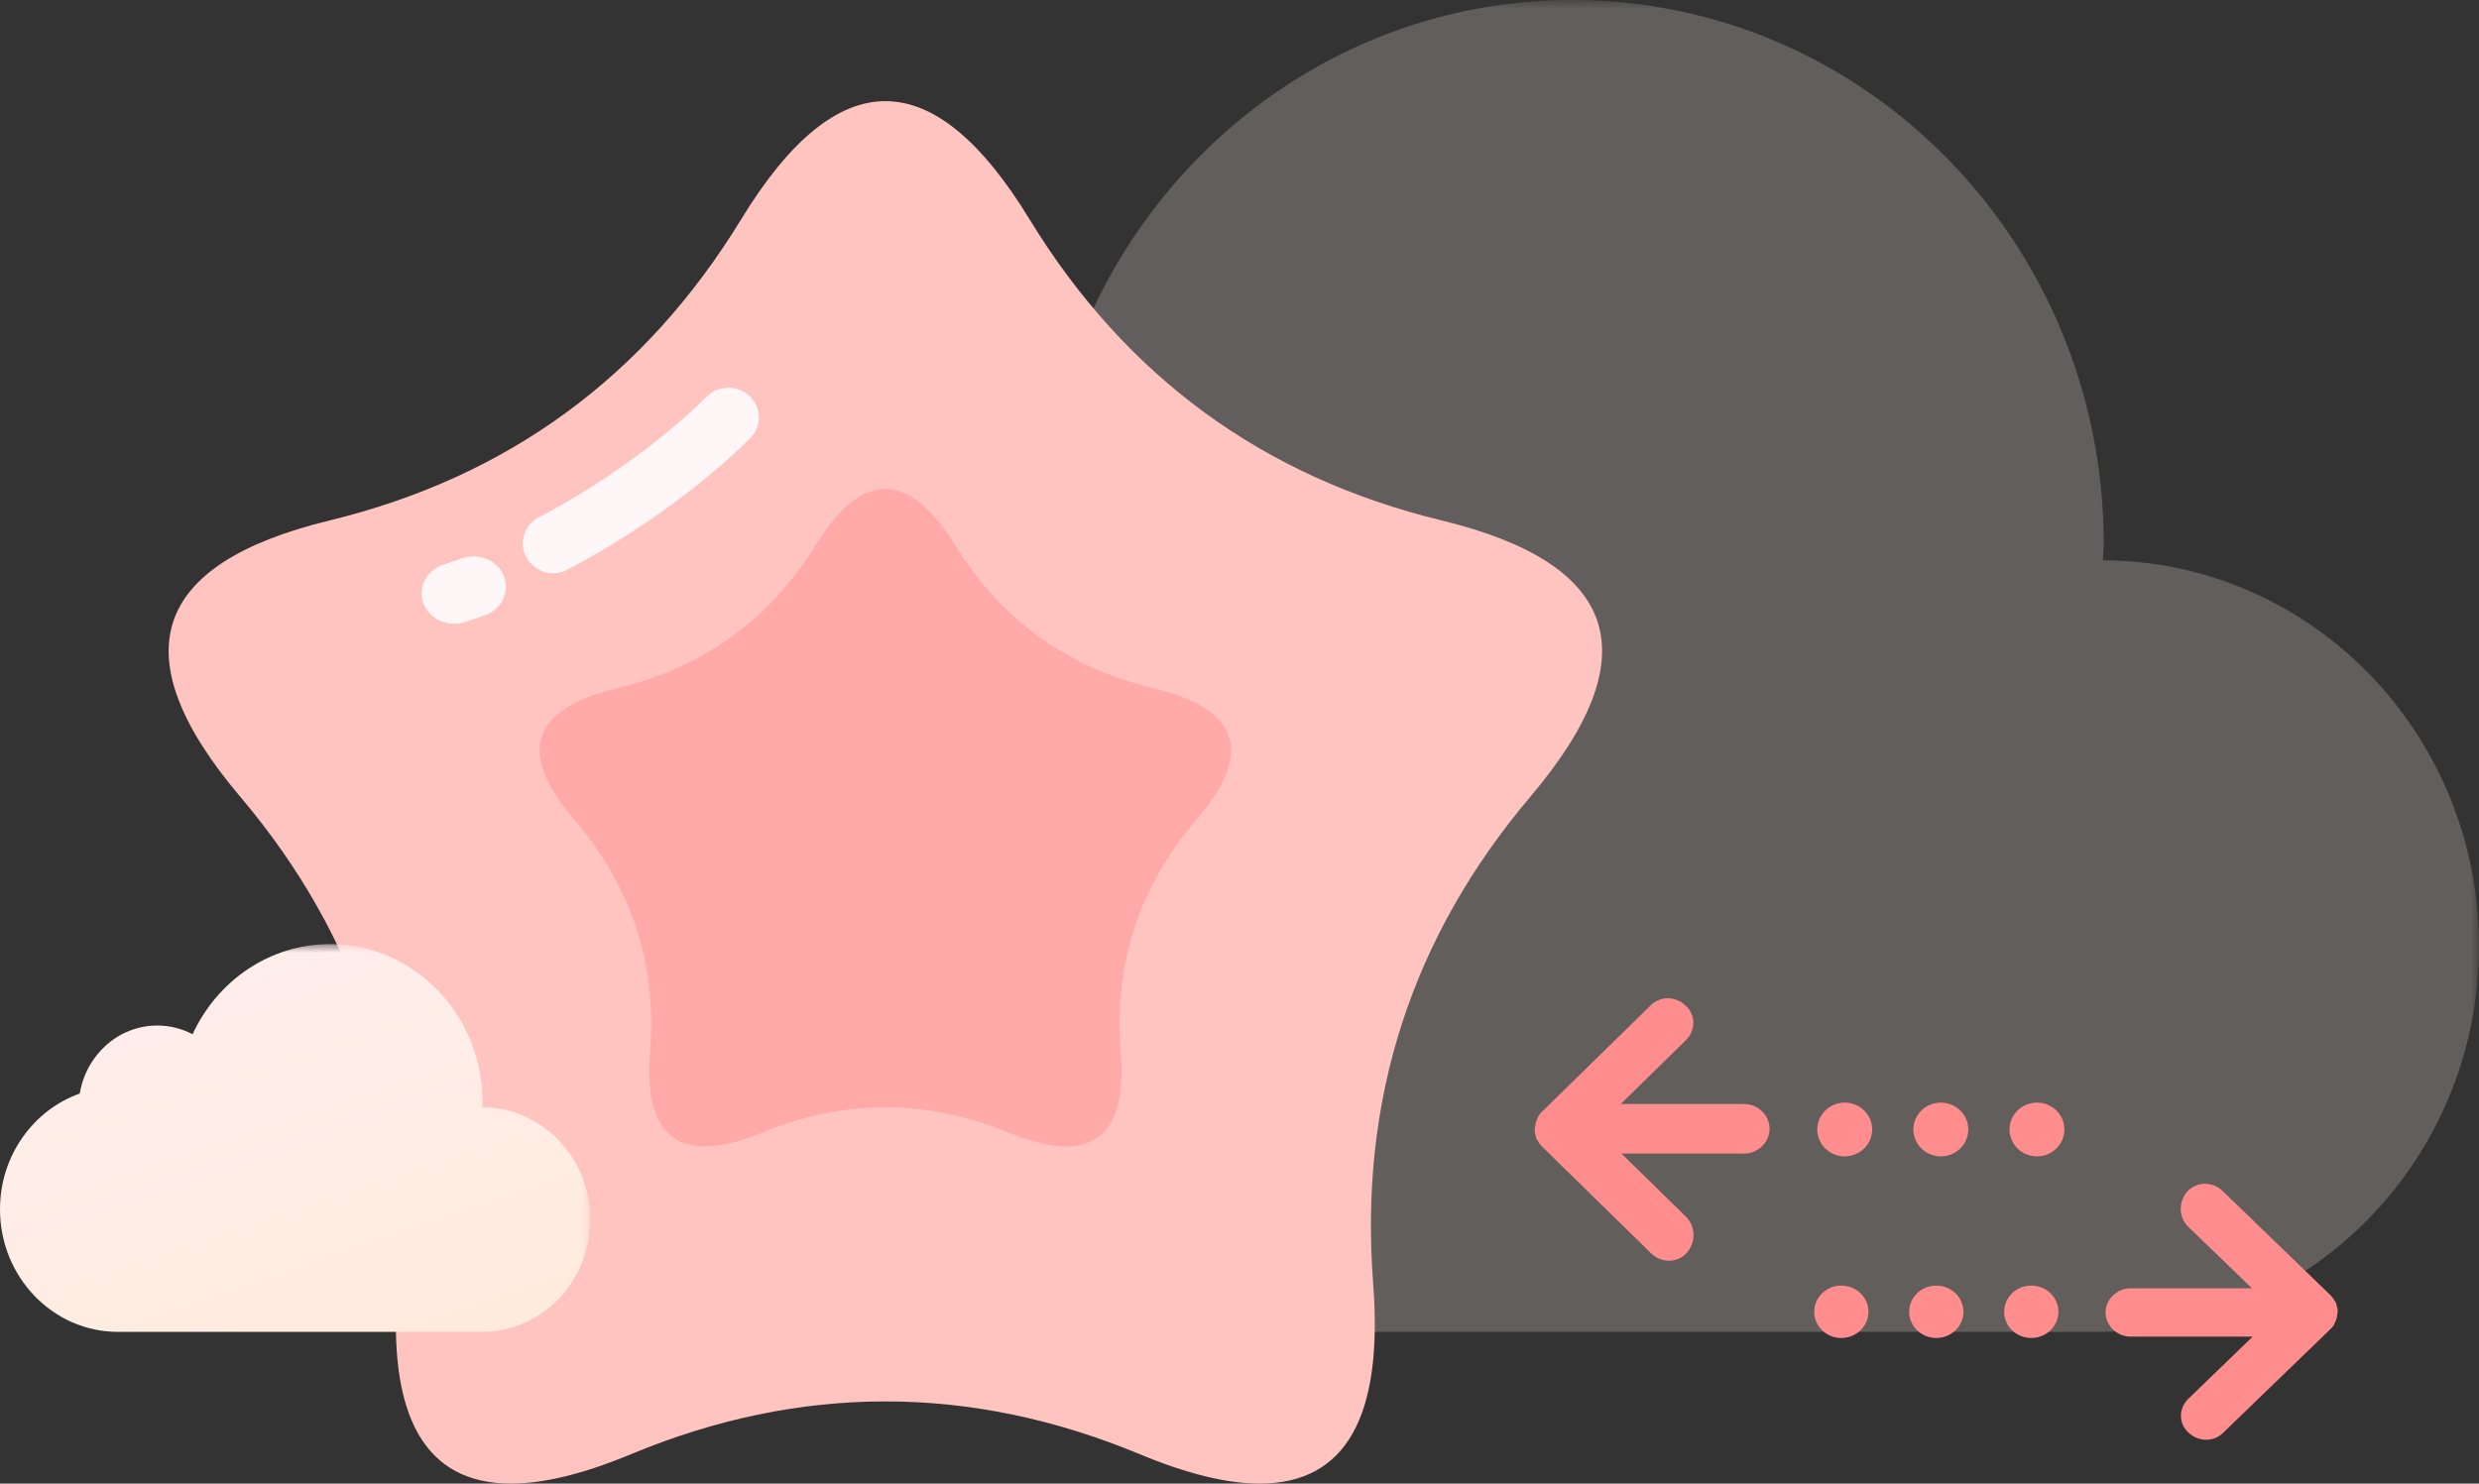 <?xml version="1.0" encoding="UTF-8"?>
<svg width="147px" height="88px" viewBox="0 0 147 88" version="1.1" xmlns="http://www.w3.org/2000/svg" xmlns:xlink="http://www.w3.org/1999/xlink">
    <rect x="0" y="0" width="147" height="88" fill="#333333" stroke="none"/>
    <!-- Generator: Sketch 51.2 (57519) - http://www.bohemiancoding.com/sketch -->
    <title>icon</title>
    <desc>Created with Sketch.</desc>
    <defs>
        <polygon id="path-1" points="0 0 139 0 139 88 0 88"></polygon>
        <linearGradient x1="36.899%" y1="-7.789%" x2="88.108%" y2="92.513%" id="linearGradient-3">
            <stop stop-color="#FFEEEE" offset="0%"></stop>
            <stop stop-color="#FFEBDE" offset="100%"></stop>
        </linearGradient>
        <polygon id="path-4" points="0 0 40 0 40 25 0 25"></polygon>
    </defs>
    <g id="Page-1" stroke="none" stroke-width="1" fill="none" fill-rule="evenodd">
        <g id="C端移动端我的收藏" transform="translate(-115, -156)">
            <g id="icon" transform="translate(110, 156)">
                <g id="云_f" transform="translate(13, 0)">
                    <mask id="mask-2" fill="white">
                        <use xlink:href="#path-1"></use>
                    </mask>
                    <g id="Clip-2"></g>
                    <path d="M116.699,33.235 C116.707,32.904 116.746,32.581 116.746,32.248 C116.746,14.44 102.634,0 85.224,0 C72.68,0 61.88,7.515 56.806,18.364 C54.611,17.236 52.141,16.585 49.517,16.585 C41.466,16.585 34.797,22.576 33.494,30.435 C23.905,33.8 17,43.083 17,54.036 C17,67.818 27.917,78.986 41.383,79 L116.746,79 L116.746,78.994 C129.048,78.929 139,68.715 139,56.117 C139,43.501 129.024,33.274 116.699,33.235 Z" id="Fill-1" fill="url(#linearGradient-3)" opacity="0.484" mask="url(#mask-2)"></path>
                </g>
                <g id="云端同步" transform="translate(112, 67) rotate(-270) translate(-112, -67) translate(104, 51)" fill="#FF8D8D">
                    <path d="M13.198,22.996 L9.422,26.852 L9.422,19.568 C9.422,18.754 8.751,18.068 7.953,18.068 C7.156,18.068 6.485,18.754 6.485,19.568 L6.485,26.895 L2.709,23.039 C2.121,22.439 1.198,22.439 0.653,23.039 C0.065,23.639 0.065,24.582 0.653,25.139 L6.988,31.609 C7.03,31.652 7.072,31.695 7.156,31.738 C7.198,31.78 7.24,31.78 7.24,31.78 C7.282,31.823 7.324,31.823 7.408,31.866 C7.45,31.866 7.492,31.909 7.534,31.909 C7.576,31.909 7.618,31.952 7.702,31.952 C7.786,31.952 7.912,31.995 7.996,31.995 L8.037,31.995 C8.121,31.995 8.205,31.995 8.289,31.952 C8.373,31.952 8.415,31.909 8.499,31.909 C8.541,31.909 8.541,31.909 8.583,31.866 C8.667,31.823 8.709,31.78 8.793,31.738 C8.793,31.738 8.835,31.738 8.835,31.695 C8.919,31.652 9.002,31.566 9.044,31.523 L15.338,25.096 C15.926,24.496 15.926,23.553 15.338,22.996 C14.709,22.439 13.786,22.439 13.198,22.996 Z" id="Fill-2"></path>
                    <path d="M6.401,13.612 C6.401,14.193 6.705,14.731 7.198,15.022 C7.692,15.313 8.299,15.313 8.793,15.022 C9.286,14.731 9.59,14.193 9.59,13.612 C9.59,12.713 8.876,11.983 7.996,11.983 C7.115,11.983 6.401,12.713 6.401,13.612 Z" id="Fill-3"></path>
                    <path d="M6.401,7.913 C6.401,8.494 6.705,9.032 7.198,9.323 C7.692,9.614 8.299,9.614 8.793,9.323 C9.286,9.032 9.59,8.494 9.59,7.913 C9.59,7.013 8.876,6.284 7.996,6.284 C7.115,6.284 6.401,7.013 6.401,7.913 Z" id="Fill-4"></path>
                    <path d="M6.401,2.213 C6.401,2.795 6.705,3.333 7.198,3.623 C7.692,3.914 8.299,3.914 8.793,3.623 C9.286,3.333 9.59,2.795 9.59,2.213 C9.59,1.314 8.876,0.585 7.996,0.585 C7.115,0.585 6.401,1.314 6.401,2.213 Z" id="Fill-5"></path>
                </g>
                <g id="云端同步-copy" transform="translate(128, 77.607) rotate(-90) translate(-128, -77.607) translate(120, 61.607)" fill="#FF8D8D">
                    <path d="M12.874,22.726 L9.19,26.537 L9.19,19.338 C9.19,18.534 8.536,17.856 7.758,17.856 C6.98,17.856 6.325,18.534 6.325,19.338 L6.325,26.58 L2.642,22.769 C2.069,22.176 1.169,22.176 0.637,22.769 C0.064,23.361 0.064,24.293 0.637,24.844 L6.817,31.238 C6.858,31.28 6.898,31.323 6.98,31.365 C7.021,31.407 7.062,31.407 7.062,31.407 C7.103,31.45 7.144,31.45 7.226,31.492 C7.267,31.492 7.308,31.534 7.349,31.534 C7.39,31.534 7.43,31.577 7.512,31.577 C7.594,31.577 7.717,31.619 7.799,31.619 L7.84,31.619 C7.922,31.619 8.003,31.619 8.085,31.577 C8.167,31.577 8.208,31.534 8.29,31.534 C8.331,31.534 8.331,31.534 8.372,31.492 C8.454,31.45 8.495,31.407 8.576,31.365 C8.576,31.365 8.617,31.365 8.617,31.323 C8.699,31.28 8.781,31.196 8.822,31.153 L14.961,24.801 C15.534,24.208 15.534,23.277 14.961,22.726 C14.347,22.176 13.447,22.176 12.874,22.726 Z" id="Fill-2"></path>
                    <path d="M6.244,13.452 C6.244,14.027 6.54,14.558 7.021,14.846 C7.502,15.133 8.095,15.133 8.576,14.846 C9.058,14.558 9.354,14.027 9.354,13.452 C9.354,12.563 8.658,11.843 7.799,11.843 C6.94,11.843 6.244,12.563 6.244,13.452 Z" id="Fill-3"></path>
                    <path d="M6.244,7.82 C6.244,8.395 6.54,8.926 7.021,9.213 C7.502,9.501 8.095,9.501 8.576,9.213 C9.058,8.926 9.354,8.395 9.354,7.82 C9.354,6.931 8.658,6.21 7.799,6.21 C6.94,6.21 6.244,6.931 6.244,7.82 Z" id="Fill-4"></path>
                    <path d="M6.244,2.187 C6.244,2.762 6.54,3.294 7.021,3.581 C7.502,3.869 8.095,3.869 8.576,3.581 C9.058,3.294 9.354,2.762 9.354,2.187 C9.354,1.299 8.658,0.578 7.799,0.578 C6.94,0.578 6.244,1.299 6.244,2.187 Z" id="Fill-5"></path>
                </g>
                <g id="Group-13" transform="translate(15, 6)">
                    <path d="M20,33.5 C20,40.404 25.596,46 32.5,46 C39.404,46 45,40.404 45,33.5 C45,26.597 39.404,21 32.5,21 C25.596,21 20,26.597 20,33.5" id="Fill-1" fill="#6CF468"></path>
                    <path d="M42.51,2 C43.521,2 44.552,2.439 45.65,3.348 C46.905,4.374 48.207,5.986 49.511,8.126 C55.403,17.778 63.93,24.021 74.869,26.678 C77.29,27.264 79.215,28.016 80.576,28.895 C81.772,29.677 82.512,30.527 82.823,31.494 C83.134,32.461 83.037,33.585 82.521,34.923 C81.938,36.447 80.819,38.187 79.196,40.101 C71.894,48.718 68.636,58.82 69.511,70.113 C69.832,74.295 69.288,77.284 67.936,78.75 C67.158,79.59 66.06,80 64.572,80 C62.87,80 60.721,79.463 58.174,78.408 C52.982,76.249 47.712,75.155 42.5,75.155 C37.288,75.155 32.018,76.249 26.826,78.408 C24.278,79.463 22.129,80 20.428,80 C18.94,80 17.832,79.59 17.064,78.75 C15.712,77.284 15.167,74.295 15.488,70.113 C16.363,58.82 13.096,48.728 5.804,40.101 C4.18,38.187 3.062,36.447 2.479,34.923 C1.963,33.585 1.866,32.461 2.177,31.494 C2.488,30.527 3.227,29.677 4.423,28.895 C5.785,28.006 7.7,27.264 10.131,26.678 C21.07,24.021 29.607,17.778 35.49,8.126 C36.792,5.986 38.095,4.374 39.35,3.348 C40.478,2.439 41.498,2 42.51,2" id="Fill-3" fill="#0EC69A"></path>
                    <path d="M42.5,0 C39.653,0 36.797,2.34 33.95,7.008 C28.247,16.345 20.107,22.301 9.523,24.876 C-1.062,27.451 -2.823,32.906 4.24,41.251 C11.303,49.595 14.414,59.227 13.573,70.157 C12.957,78.049 15.206,82 20.303,82 C22.25,82 24.617,81.42 27.405,80.26 C32.434,78.167 37.472,77.125 42.5,77.125 C47.528,77.125 52.566,78.167 57.595,80.26 C60.383,81.42 62.75,82 64.697,82 C69.793,82 72.034,78.049 71.427,70.147 C70.586,59.217 73.697,49.585 80.76,41.241 C87.823,32.896 86.062,27.441 75.477,24.867 C64.902,22.301 56.753,16.345 51.05,7.008 C48.203,2.34 45.356,0 42.5,0" id="Fill-5" fill="#FFC4C0"></path>
                    <path d="M38.371,26.33 C35.62,30.769 31.691,33.599 26.592,34.828 C21.484,36.048 20.64,38.643 24.048,42.615 C27.457,46.586 28.96,51.162 28.547,56.362 C28.144,61.563 30.365,63.163 35.217,61.173 C40.07,59.182 44.923,59.182 49.786,61.173 C54.638,63.163 56.868,61.563 56.456,56.362 C56.053,51.162 57.546,46.586 60.955,42.615 C64.363,38.643 63.509,36.048 58.41,34.828 C53.302,33.609 49.373,30.769 46.632,26.33 C43.862,21.89 41.111,21.89 38.371,26.33" id="Fill-7" fill="#FFA9A9"></path>
                    <path d="M22.811,28 C22.168,28 21.546,27.667 21.215,27.071 C20.743,26.21 21.074,25.143 21.958,24.683 C28.062,21.493 31.836,17.598 31.877,17.559 C32.559,16.844 33.704,16.815 34.427,17.471 C35.16,18.136 35.19,19.252 34.517,19.956 C34.346,20.132 30.29,24.321 23.664,27.775 C23.393,27.932 23.102,28 22.811,28" id="Fill-9" fill="#FFF7F7"></path>
                    <path d="M16.942,31 C16.156,31 15.414,30.548 15.123,29.826 C14.747,28.892 15.263,27.848 16.264,27.507 L17.395,27.115 C18.395,26.764 19.515,27.245 19.881,28.179 C20.247,29.112 19.741,30.156 18.74,30.498 L17.61,30.889 C17.395,30.96 17.169,31 16.942,31" id="Fill-11" fill="#FFF7F7"></path>
                </g>
                <g id="云_f-copy" transform="translate(0, 56)">
                    <mask id="mask-5" fill="white">
                        <use xlink:href="#path-4"></use>
                    </mask>
                    <g id="Clip-2"></g>
                    <path d="M33.602,9.676 C33.604,9.58 33.616,9.486 33.616,9.389 C33.616,4.204 29.567,0 24.572,0 C20.974,0 17.876,2.188 16.42,5.347 C15.79,5.018 15.081,4.829 14.329,4.829 C12.019,4.829 10.106,6.573 9.732,8.861 C6.981,9.841 5,12.543 5,15.732 C5,19.744 8.132,22.996 11.995,23 L33.616,23 L33.616,22.998 C37.145,22.979 40,20.006 40,16.338 C40,12.665 37.138,9.687 33.602,9.676 Z" id="Fill-1" fill="url(#linearGradient-3)" mask="url(#mask-5)"></path>
                </g>
            </g>
        </g>
    </g>
</svg>